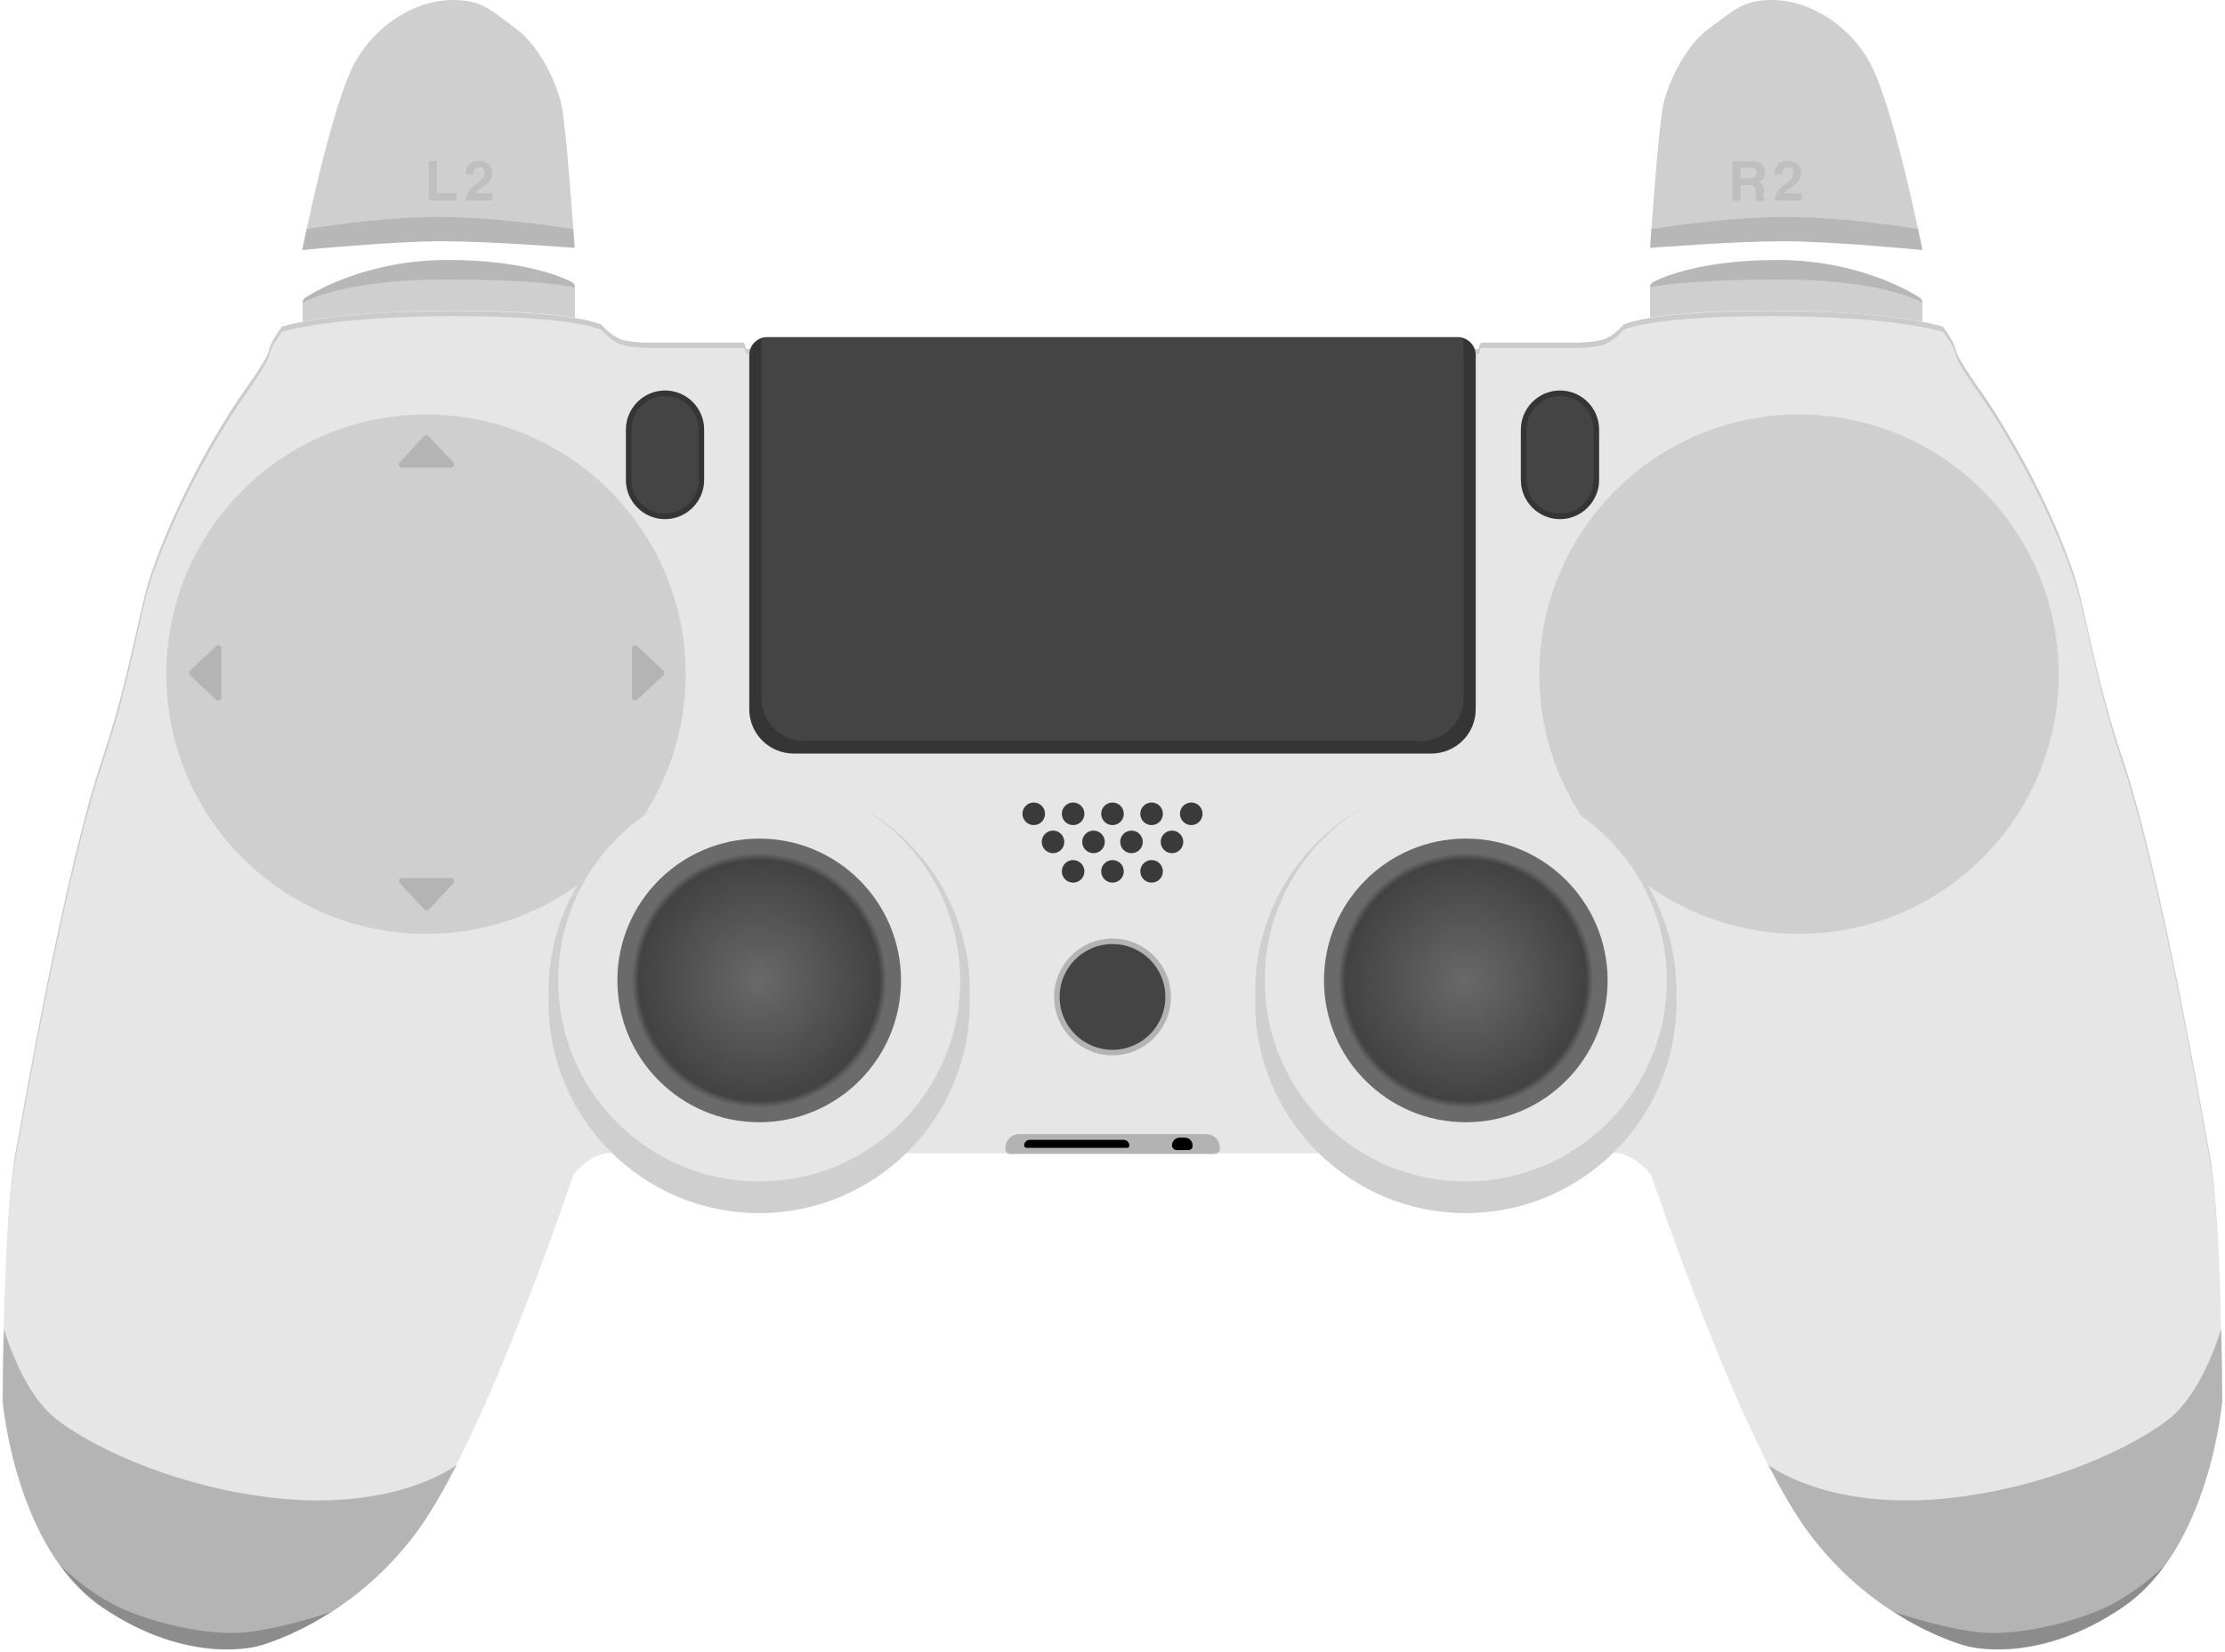 <svg width="808" height="600" viewBox="0 0 808 600" xmlns="http://www.w3.org/2000/svg">
    <style>
        .body{
            fill:aquamarine;
            fill:#E6E6E6;
        }
        .handle{
            fill: #B4B4B4;
        }
        .touchpad{
            fill:#444;
        }
        .buttons{
            fill:#b4b4b4;
            fill:#444;
        }
        .trigger{
            fill:#CFCFCF;
        }
        .button-area{
            fill:#CFCFCF
        }
    </style>
    <g id="Body">
        <path id="BodyBase" class="body"
            d="M802.3 418.7C799.4 403.2 784.6 316.2 770.3 274.1C760.9 246.4 757.2 221.1 753.3 209.2C741.3 173.5 720.3 143.5 720.3 143.5C720.3 143.5 710.8 130.4 710.2 127.2C709.6 123.9 705.5 118.6 705.5 118.6C705.5 118.6 688.1 112.9 643.2 112.9C598.3 112.9 589.5 117.9 589.5 117.9C589.5 117.9 587.1 120.8 583.6 122.7C580.1 124.5 571.9 124.4 571.9 124.4H538.5C538.5 124.4 537.9 124.3 537.6 124.7C537.2 125.1 537 126.7 537 126.7H404H270.9C270.9 126.7 270.6 125 270.3 124.7C269.9 124.3 269.4 124.4 269.4 124.4H236C236 124.4 227.8 124.6 224.3 122.7C220.8 120.9 218.4 117.9 218.4 117.9C218.4 117.9 209.6 112.9 164.7 112.9C119.9 112.9 102.4 118.6 102.4 118.6C102.4 118.6 98.3 123.9 97.7 127.2C97.1 130.5 87.6 143.5 87.6 143.5C87.6 143.5 66.6 173.5 54.6 209.2C50.6 221.1 46.9 246.4 37.6 274.1C23.3 316.2 8.5 403.2 5.6 418.7C1.3 441.9 0.9 508.8 0.9 508.8C0.9 508.8 5.4 562.2 37.1 583.7C68.8 605.2 93.8 597.7 93.8 597.7C93.8 597.7 126.9 589.5 151.6 555.8C176.3 522.1 208.2 426.6 208.2 426.6C208.2 426.6 210.4 423.6 213.9 421.3C217.4 419 220.2 418.7 220.2 418.7L403.9 418.8L587.6 418.7C587.6 418.7 590.4 419 593.9 421.3C597.4 423.6 599.6 426.6 599.6 426.6C599.6 426.6 631.5 522 656.2 555.8C680.9 589.6 714 597.7 714 597.7C714 597.7 739 605.2 770.7 583.7C802.4 562.2 806.9 508.8 806.9 508.8C806.9 508.8 806.7 441.8 802.3 418.7Z" />
        <path id="Body Shadow" opacity="0.12"
            d="M37.6 276C47 248.3 50.7 223 54.6 211.1C66.6 175.4 87.6 145.4 87.6 145.4C87.6 145.4 97.1 132.3 97.7 129.1C98.3 125.8 102.4 120.5 102.4 120.5C102.4 120.5 119.8 114.8 164.7 114.8C209.5 114.8 218.4 119.8 218.4 119.8C218.4 119.8 220.8 122.7 224.3 124.6C227.8 126.4 236 126.3 236 126.3H269.4C269.4 126.3 270 126.2 270.3 126.6C270.7 127 270.9 128.6 270.9 128.6H404H537.1C537.1 128.6 537.4 126.9 537.7 126.6C538.1 126.2 538.6 126.3 538.6 126.3H572C572 126.3 580.2 126.5 583.7 124.6C587.2 122.8 589.6 119.8 589.6 119.8C589.6 119.8 598.4 114.8 643.3 114.8C688.2 114.8 705.6 120.5 705.6 120.5C705.6 120.5 709.7 125.8 710.3 129.1C710.9 132.4 720.4 145.4 720.4 145.4C720.4 145.4 741.4 175.4 753.4 211.1C757.4 223 761.1 248.3 770.4 276C784.7 318.1 799.5 405.1 802.4 420.6C806.3 441.5 807 497.9 807.1 508.9C807.1 508.8 807.1 508.8 807.1 508.8C807.1 508.8 806.8 441.9 802.4 418.7C799.5 403.2 784.7 316.2 770.4 274.1C761 246.4 757.3 221.1 753.4 209.2C741.4 173.5 720.4 143.5 720.4 143.5C720.4 143.5 710.9 130.4 710.3 127.2C709.7 123.9 705.6 118.6 705.6 118.6C705.6 118.6 688.2 112.9 643.3 112.9C598.4 112.9 589.6 117.9 589.6 117.9C589.6 117.9 587.2 120.8 583.7 122.7C580.2 124.5 572 124.4 572 124.4H538.6C538.6 124.4 538 124.3 537.7 124.7C537.3 125.1 537.1 126.7 537.1 126.7H404H270.9C270.9 126.7 270.6 125 270.3 124.7C269.9 124.3 269.4 124.4 269.4 124.4H236C236 124.4 227.8 124.6 224.3 122.7C220.8 120.9 218.4 117.9 218.4 117.9C218.4 117.9 209.6 112.9 164.7 112.9C119.9 112.9 102.4 118.6 102.4 118.6C102.4 118.6 98.3 123.9 97.7 127.2C97.1 130.5 87.6 143.5 87.6 143.5C87.6 143.5 66.6 173.5 54.6 209.2C50.6 221.1 46.9 246.4 37.6 274.1C23.3 316.2 8.5 403.2 5.6 418.7C1.3 441.9 0.9 508.8 0.9 508.8V508.9C1 498 1.6 441.5 5.6 420.6C8.6 405.2 23.3 318.1 37.6 276Z" />
        <g id="Ports">
            <path fill="#B3B3B3"
                d="M437.6 419H369.7C366.9 419 365.1 419.6 365.1 416.8C365.1 414 367.4 411.8 370.1 411.8H438C440.8 411.8 443 414.1 443 416.8C443.1 419.5 440.4 419 437.6 419Z" />
            <path
                d="M409.3 416.8H372.8C372.3 416.8 371.9 416.4 371.9 415.9C371.9 414.8 372.8 413.9 373.9 413.9H408.1C409.2 413.9 410.1 414.8 410.1 415.9C410.2 416.4 409.8 416.8 409.3 416.8Z" />
            <path
                d="M431.5 417.6H427.3C426.4 417.6 425.6 416.8 425.6 415.9C425.6 414.3 426.9 413.1 428.4 413.1H430.3C431.9 413.1 433.1 414.4 433.1 415.9C433.2 416.9 432.5 417.6 431.5 417.6Z" />
        </g>
        <g id="Mic Holes" fill="#3A3A3A">
            <circle id="Ellipse 1" cx="432.6" cy="295.5" r="4.1" />
            <circle id="Ellipse 2" cx="418.2" cy="295.5" r="4.1" />
            <circle id="Ellipse 3" cx="404" cy="295.5" r="4.1" />
            <circle id="Ellipse 4" cx="389.7" cy="295.5" r="4.1" />
            <circle id="Ellipse 5" cx="375.4" cy="295.5" r="4.1" />
            <circle id="Ellipse 6" cx="382.4" cy="305.7" r="4.1" />
            <circle id="Ellipse 7" cx="397.1" cy="305.7" r="4.1" />
            <circle id="Ellipse 8" cx="410.9" cy="305.7" r="4.1" />
            <circle id="Ellipse 9" cx="425.6" cy="305.7" r="4.1" />
            <circle id="Ellipse 10" cx="418.2" cy="316.4" r="4.1" />
            <circle id="Ellipse 11" cx="404" cy="316.4" r="4.1" />
            <circle id="Ellipse 12" cx="389.7" cy="316.4" r="4.1" />
        </g>
        <g id="Button Area">
            <path class="button-area"
                d="M653.3 339.1C705.38 339.1 747.6 296.88 747.6 244.8C747.6 192.72 705.38 150.5 653.3 150.5C601.22 150.5 559 192.72 559 244.8C559 296.88 601.22 339.1 653.3 339.1Z"
                 />
        </g>
        <g id="DPAD">
            <path id="dpadbg"
                d="M154.7 339.1C206.78 339.1 249 296.88 249 244.8C249 192.72 206.78 150.5 154.7 150.5C102.62 150.5 60.4 192.72 60.4 244.8C60.4 296.88 102.62 339.1 154.7 339.1Z"
                class="button-area" />
            <g id="Arrows" opacity="0.13">
                <path id="Left"
                    d="M78.5 234.6L69 243.5C68.5 244 68.5 244.7 69 245.2L78.5 254.1C79.2 254.8 80.4 254.3 80.4 253.3V244.4V235.5C80.4 234.5 79.2 233.9 78.5 234.6Z" />
                <path id="Down"
                    d="M163.8 318.8H154.9H146C145 318.8 144.5 320 145.2 320.7L154.1 330.2C154.6 330.7 155.3 330.7 155.8 330.2L164.7 320.7C165.3 320 164.8 318.8 163.8 318.8Z" />
                <path id="Right"
                    d="M231.4 254.1L240.9 245.2C241.4 244.7 241.4 244 240.9 243.5L231.4 234.6C230.7 233.9 229.5 234.4 229.5 235.4V244.3V253.2C229.4 254.2 230.6 254.7 231.4 254.1Z" />
                <path id="Up"
                    d="M146 169.8H154.9H163.8C164.8 169.8 165.3 168.6 164.6 167.9L155.7 158.4C155.2 157.9 154.5 157.9 154 158.4L145.1 167.9C144.5 168.6 145 169.8 146 169.8Z" />
            </g>
        </g>
        <g id="Right Stick Area">
            <path id="Vector_18"
                d="M608.8 360C608.8 317.8 574.5 283.5 532.3 283.5C490.1 283.5 455.8 317.8 455.8 360C455.8 360.7 455.8 361.3 455.9 362C455.9 362.7 455.8 363.3 455.8 364C455.8 406.2 490.1 440.5 532.3 440.5C574.5 440.5 608.8 406.2 608.8 364C608.8 363.3 608.8 362.7 608.7 362C608.8 361.3 608.8 360.6 608.8 360Z"
                class="button-area" />
            <path id="Vector_19"
                d="M532.3 429C572.617 429 605.3 396.317 605.3 356C605.3 315.683 572.617 283 532.3 283C491.983 283 459.3 315.683 459.3 356C459.3 396.317 491.983 429 532.3 429Z"
                class="body" />
            <path id="Vector_20"
                d="M532.3 407.5C560.743 407.5 583.8 384.443 583.8 356C583.8 327.557 560.743 304.5 532.3 304.5C503.857 304.5 480.8 327.557 480.8 356C480.8 384.443 503.857 407.5 532.3 407.5Z"
                fill="url(#radial)" />
        </g>
        <g id="Left Stick Area">
            <path id="Vector_21"
                d="M352.2 360C352.2 317.8 317.9 283.5 275.7 283.5C233.5 283.5 199.2 317.8 199.2 360C199.2 360.7 199.2 361.3 199.3 362C199.3 362.7 199.2 363.3 199.2 364C199.2 406.2 233.5 440.5 275.7 440.5C317.9 440.5 352.2 406.2 352.2 364C352.2 363.3 352.2 362.7 352.1 362C352.1 361.3 352.2 360.6 352.2 360Z"
                class="button-area" />
            <path id="Vector_22"
                d="M275.7 429C316.017 429 348.7 396.317 348.7 356C348.7 315.683 316.017 283 275.7 283C235.383 283 202.7 315.683 202.7 356C202.7 396.317 235.383 429 275.7 429Z"
                class="body" />
            <path id="Vector_23"
                d="M275.7 407.5C304.143 407.5 327.2 384.443 327.2 356C327.2 327.557 304.143 304.5 275.7 304.5C247.257 304.5 224.2 327.557 224.2 356C224.2 384.443 247.257 407.5 275.7 407.5Z"
                fill="url(#radial)" />
        </g>
        <g id="Handle Colors">
            <g id="Right_2">
                <path class="handle"
                    d="M701.8 544.5C742.3 541.7 777.6 524.2 789.1 514C800.6 503.8 806.6 482.5 806.6 482.5C807 497.5 807 508.8 807 508.8C807 508.8 802.5 562.2 770.8 583.7C739.1 605.2 714.1 597.7 714.1 597.7C714.1 597.7 681 589.5 656.3 555.8C651.8 549.6 647 541.3 642.2 532C642.3 531.9 661.4 547.2 701.8 544.5Z"/>
                <path id="Shadow" opacity="0.22"
                    d="M717 592.5C729.5 594.3 748.3 590.5 762.1 584.8C775.7 579.1 786.1 568.4 786.1 568.4C781.9 574.2 776.8 579.5 770.8 583.6C739.1 605.1 714.1 597.6 714.1 597.6C714.1 597.6 702.4 594.7 687.8 585.3C687.8 585.3 702.4 590.5 717 592.5Z" />
            </g>
            <g id="Left_2">
                <path class="handle"
                    d="M106.2 544.5C65.7 541.7 30.4 524.2 18.9 514C7.4 503.8 1.4 482.5 1.4 482.5C1 497.5 1 508.8 1 508.8C1 508.8 5.5 562.2 37.2 583.7C68.9 605.2 93.9 597.7 93.9 597.7C93.9 597.7 127 589.5 151.7 555.8C156.2 549.6 161 541.3 165.8 532C165.7 531.9 146.6 547.2 106.2 544.5Z" />
                <path id="Shadow_2" opacity="0.22"
                    d="M91 592.5C78.5 594.3 59.7 590.5 45.9 584.8C32.3 579.1 21.9 568.4 21.9 568.4C26.1 574.2 31.2 579.5 37.2 583.6C68.9 605.1 93.9 597.6 93.9 597.6C93.9 597.6 105.6 594.7 120.2 585.3C120.2 585.3 105.6 590.5 91 592.5Z" />
            </g>
        </g>
        <path id="Meta / PS Button" class="buttons"
            d="M404 382.2C415.156 382.2 424.2 373.156 424.2 362C424.2 350.844 415.156 341.8 404 341.8C392.844 341.8 383.8 350.844 383.8 362C383.8 373.156 392.844 382.2 404 382.2Z"
             stroke="#B3B3B3" stroke-width="2" stroke-miterlimit="10" />
        <g id="Select / Share">
            <path class="buttons"
                d="M241.5 141.8C233.7 141.8 227.3 148.2 227.3 156V174.3C227.3 182.1 233.7 188.5 241.5 188.5C249.3 188.5 255.7 182.1 255.7 174.3V156C255.7 148.1 249.3 141.8 241.5 141.8Z"
                />
            <path
                d="M228.3 156C228.3 148.752 234.252 142.8 241.5 142.8C248.752 142.8 254.7 148.657 254.7 156V174.3C254.7 181.548 248.748 187.5 241.5 187.5C234.252 187.5 228.3 181.548 228.3 174.3V156Z"
                stroke="black" stroke-opacity="0.22" stroke-width="2" fill="none"/>
        </g>
        <g id="Start / Options">
            <g id="Vector_26">
                <path class="buttons"
                    d="M566.5 141.8C558.7 141.8 552.3 148.2 552.3 156V174.3C552.3 182.1 558.7 188.5 566.5 188.5C574.3 188.5 580.7 182.1 580.7 174.3V156C580.7 148.1 574.3 141.8 566.5 141.8Z"
                    />
                <path 
                    d="M553.3 156C553.3 148.752 559.252 142.8 566.5 142.8C573.752 142.8 579.7 148.657 579.7 156V174.3C579.7 181.548 573.748 187.5 566.5 187.5C559.252 187.5 553.3 181.548 553.3 174.3V156Z"
                    stroke="black" stroke-opacity="0.22" stroke-width="2" fill="none"/>
            </g>
        </g>
        <g id="Touchpad">
            <path id="Base"
            class="touchpad"
                d="M535.8 128C535.4 124.8 532.5 122.4 529.3 122.4H404H278.7C275.5 122.4 272.6 124.7 272.2 128C272.1 128.7 272.1 129.4 272.1 130.1V257.5C272.1 266.4 279.3 273.6 288.2 273.6H404H519.8C528.7 273.6 535.9 266.4 535.9 257.5V130.1C536 129.4 535.9 128.7 535.8 128Z"
                />
            <path id="Shadow_3" opacity="0.22"
                d="M529.75 122.416C532.767 122.628 535.419 124.951 535.8 128C535.9 128.7 536 129.4 535.9 130.1V257.5C535.9 266.4 528.7 273.6 519.8 273.6H288.2C279.3 273.6 272.1 266.4 272.1 257.5V130.1C272.1 129.4 272.1 128.7 272.2 128C272.573 124.92 275.124 122.712 278.063 122.43C277.207 122.586 276.5 123.325 276.5 124.3V253.5C276.5 262.1 283.5 269.1 292.1 269.1H515.9C524.5 269.1 531.5 262.1 531.5 253.5V130.4L531.4 124.3C531.4 123.377 530.719 122.54 529.75 122.416Z" />
            <!-- TODO: RE-ADD TEXTURE -->
                <path id="Texture Area" opacity="0.2"
                d="M276.5 253.5C276.5 262.1 283.5 269.1 292.1 269.1H404H515.9C524.5 269.1 531.5 262.1 531.5 253.5V147H276.6V253.5H276.5Z"
                fill="none" />
        </g>
    </g>
    <g id="BUMPERS">
        <g id="RIGHT BUMPER">
            <path class="trigger" d="M697 108C697.7 108.4 698.1 109.1 698.1 109.9L698.1 116.8C689.2 115.2 671.8 112.9 643.3 112.8C620.4 112.8 606.9 114.1 599.2 115.4V104.4C599.2 103.6 599.6 102.8 600.4 102.4C604.4 100.3 618.6 94.4 645.5 94.4C673.6 94.4 692.5 105.1 697 108Z"/>
            <path id="Shadow_4" opacity="0.12"
                d="M698.1 109.9C698.1 109.1 697.7 108.4 697 108C692.5 105.1 673.6 94.4 645.5 94.4C618.6 94.4 604.4 100.3 600.4 102.4C599.6 102.8 599.2 103.6 599.2 104.4C599.2 104.4 609 101.5 646.7 101.5C684.4 101.5 698.1 109.9 698.1 109.9Z" />
        </g>
        <g id="LEFT BUMPER">
            <path class="trigger"
                d="M109.9 109.9C109.9 109.9 109.9 109.9 109.9 109.9V116.8C118.8 115.2 136.2 112.9 164.7 112.8C187.6 112.8 201.1 114.1 208.8 115.4L208.8 104.4C208.8 103.6 208.4 102.8 207.6 102.4C203.6 100.3 189.4 94.4 162.5 94.4C134.4 94.4 115.5 105.1 111 108C110.3 108.4 109.9 109.1 109.9 109.9Z" />
            <path id="Shadow_5" opacity="0.12"
                d="M109.9 109.9C109.9 109.1 110.3 108.4 111 108C115.5 105.1 134.4 94.4 162.5 94.4C189.4 94.4 203.6 100.3 207.6 102.4C208.4 102.8 208.8 103.6 208.8 104.4C208.8 104.4 199 101.5 161.3 101.5C123.6 101.5 109.9 109.9 109.9 109.9Z" />
        </g>
    </g>
    <g id="Triggers">
        <g id="Right Trigger">
            <path class="trigger"
                d="M698.1 90.8C698.1 90.8 665.4 87.6 647.5 87.6C629.6 87.6 599.2 90 599.2 90C599.2 90 602.3 45.3 604 38C605.6 30.7 611.7 16.7 620.9 10.1C630.1 3.5 632.9 0 643.7 0C654.5 0 669.1 6.4 678.3 21.4C687.4 36.4 698.1 90.8 698.1 90.8Z" />
            <path id="Vector_30" opacity="0.12"
                d="M599.7 83.2C599.7 83.2 625.8 78.8 648.7 78.8C671.5 78.8 696.6 83.2 696.6 83.2C697.6 87.9 698.2 90.8 698.2 90.8C698.2 90.8 665.5 87.6 647.6 87.6C629.7 87.6 599.3 90 599.3 90C599.3 90 599.3 87.3 599.7 83.2Z" />
            <g id="R2" opacity="0.08">
                <path id="Vector_31"
                    d="M649.7 65.7C647.6 67.4 646.5 68.3 646.5 68.3C645.3 69.5 644.6 71 644.5 72.8H654.3V70.2H648C648.3 69.7 649 69 650.1 68.3C651.5 67.4 652.4 66.7 652.8 66.2C653.7 65.2 654.1 64.1 654.1 62.9C654.1 61.5 653.6 60.4 652.7 59.6C651.8 58.8 650.6 58.4 649.2 58.4C646.1 58.4 644.5 60.1 644.5 63.4H647.2C647.2 61.6 647.9 60.7 649.3 60.7C650.6 60.7 651.3 61.4 651.3 62.8C651.4 63.8 650.8 64.8 649.7 65.7Z" />
                <path id="Vector_32"
                    d="M632.1 67.2H635.1C636.6 67.2 637.4 67.8 637.5 69.1C637.6 70.3 637.7 71.6 637.8 72.9H641.1V72.5C640.6 72.3 640.4 71.8 640.4 71C640.4 70.8 640.4 70.6 640.5 70.2V69.5C640.5 67.8 639.9 66.6 638.7 66C640.1 65.5 640.9 64.4 640.9 62.6C640.9 61.3 640.5 60.3 639.6 59.6C638.8 58.9 637.7 58.6 636.4 58.6H629.1V72.9H632.1V67.2ZM632.1 60.9H635.8C637.2 60.9 637.9 61.5 637.9 62.8C637.9 64.1 637.1 64.7 635.6 64.7H632.1V60.9Z" />
            </g>
        </g>
        <g id="Left Trigger">
            <path class="trigger"
                d="M109.8 90.8C109.8 90.8 142.5 87.6 160.4 87.6C178.3 87.6 208.7 90 208.7 90C208.7 90 205.6 45.3 203.9 38C202.3 30.7 196.2 16.7 187 10.1C177.8 3.4 175 0 164.2 0C153.4 0 138.8 6.4 129.6 21.4C120.5 36.4 109.8 90.8 109.8 90.8Z" />
            <path id="Vector_34" opacity="0.12"
                d="M208.2 83.2C208.2 83.2 182.1 78.8 159.2 78.8C136.4 78.8 111.3 83.2 111.3 83.2C110.3 87.9 109.7 90.8 109.7 90.8C109.7 90.8 142.4 87.6 160.3 87.6C178.2 87.6 208.6 90 208.6 90C208.6 90 208.6 87.3 208.2 83.2Z" />
            <g id="L2" opacity="0.08">
                <path id="Vector_35"
                    d="M174.3 65.7C172.2 67.4 171.1 68.3 171.1 68.3C169.9 69.5 169.2 71 169.1 72.8H178.9V70.2H172.7C173 69.7 173.7 69 174.8 68.3C176.2 67.4 177.1 66.7 177.5 66.2C178.4 65.2 178.8 64.1 178.8 62.9C178.8 61.5 178.3 60.4 177.4 59.6C176.5 58.8 175.3 58.4 173.9 58.4C170.8 58.4 169.2 60.1 169.2 63.4H171.9C171.9 61.6 172.6 60.7 174 60.7C175.3 60.7 176 61.4 176 62.8C176 63.8 175.5 64.8 174.3 65.7Z" />
                <path id="Vector_36" d="M165.8 70.1H158.7V58.5H155.7V72.8H165.8V70.1Z" />
            </g>
        </g>
    </g>
    <defs>
        <radialGradient id="radial">
            <stop stop-color="#696969" />
            <stop offset="0.85" stop-color="#424242" />
            <stop offset="0.90" stop-color="#6B6A6A" />
        </radialGradient>
    </defs>
</svg>